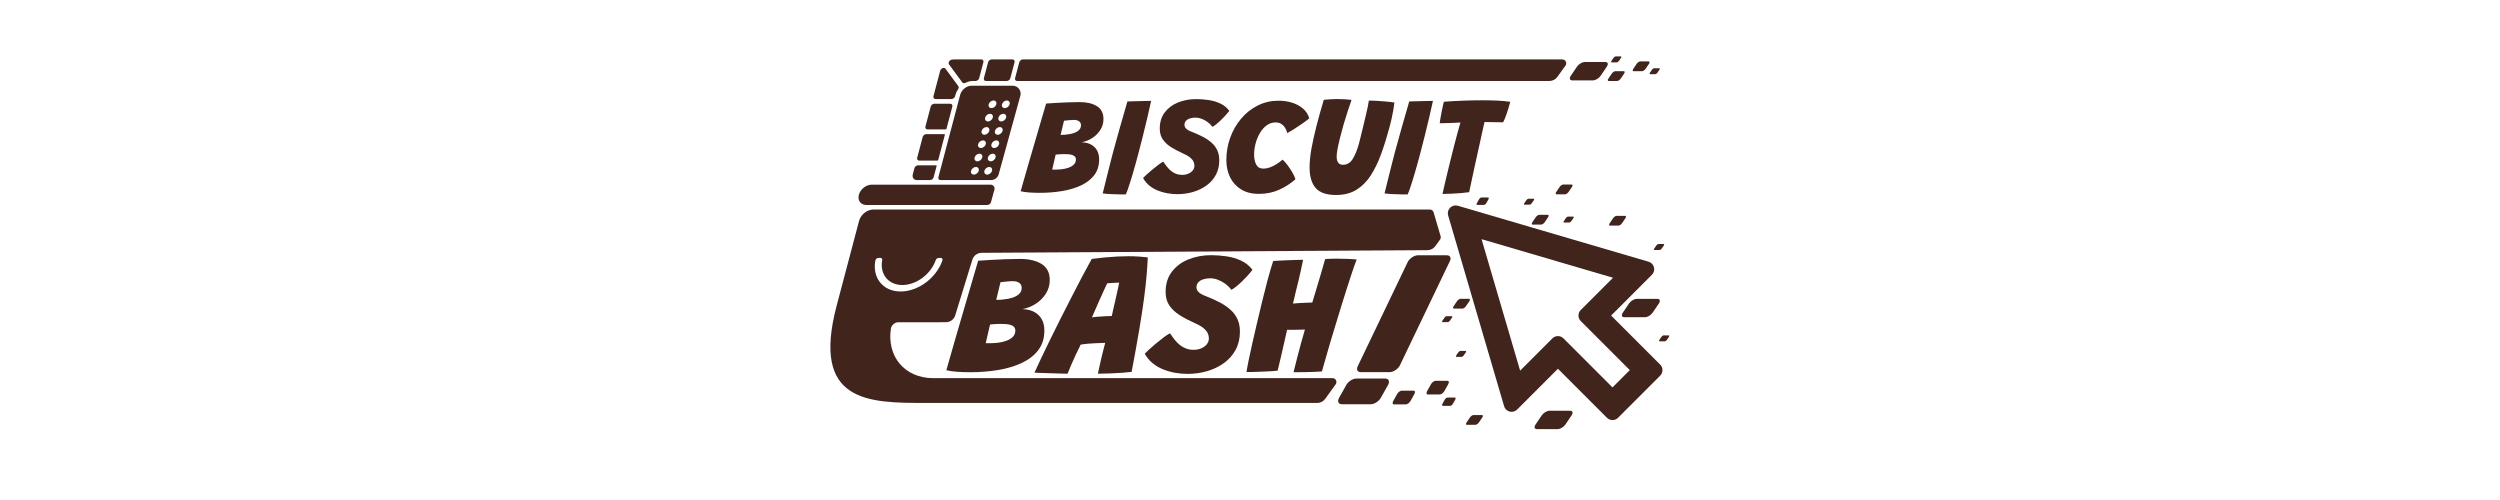 <?xml version="1.0" encoding="UTF-8" standalone="no"?><!DOCTYPE svg PUBLIC "-//W3C//DTD SVG 1.1//EN" "http://www.w3.org/Graphics/SVG/1.1/DTD/svg11.dtd"><svg width="5334px" height="1067px" version="1.1" xmlns="http://www.w3.org/2000/svg" xmlns:xlink="http://www.w3.org/1999/xlink" xml:space="preserve" xmlns:serif="http://www.serif.com/" style="fill-rule:evenodd;clip-rule:evenodd;stroke-linejoin:round;stroke-miterlimit:2;"><g><path d="M3526.12,667.05c-3.66,5.406 -11.021,9.795 -16.427,9.795l-44.075,0c-5.406,0 -6.824,-4.389 -3.164,-9.795l13.263,-19.59c3.66,-5.406 11.021,-9.795 16.427,-9.795l44.075,0c5.406,0 6.823,4.389 3.163,9.795l-13.262,19.59Z" style="fill:#41241c;"/><path d="M3175.72,425.285c1.234,-2.199 0.85,-3.985 -0.856,-3.985l-13.911,0c-1.706,0 -4.093,1.786 -5.327,3.985l-4.47,7.97c-1.233,2.199 -0.849,3.985 0.857,3.985l13.911,-0c1.706,-0 4.093,-1.786 5.327,-3.985l4.469,-7.97Z" style="fill:#41241c;"/><g><path d="M2177.66,408.013c1.089,-3.86 2.846,-10.022 5.271,-18.485c2.425,-8.463 5.246,-18.311 8.463,-29.546c3.217,-11.234 6.656,-23.063 10.319,-35.485c3.662,-12.422 7.225,-24.621 10.69,-36.598c3.464,-11.977 6.656,-22.89 9.576,-32.738c2.92,-9.849 5.271,-17.867 7.052,-24.053c1.782,-6.186 2.772,-9.576 2.97,-10.17c5.345,-0.396 12.1,-0.842 20.266,-1.337c8.166,-0.494 16.778,-0.915 25.835,-1.262c9.056,-0.346 17.544,-0.519 25.463,-0.519c15.243,-0 27.517,2.895 36.821,8.685c9.304,5.791 13.956,14.922 13.956,27.394c0,8.512 -2.227,16.282 -6.681,23.31c-4.454,7.027 -10.294,12.843 -17.52,17.445c-7.225,4.603 -14.897,7.597 -23.013,8.983l1.41,-0c0.545,-0 1.262,0.049 2.153,0.148c7.127,0.495 13.264,2.277 18.411,5.345c5.147,3.069 9.106,7.201 11.878,12.398c2.771,5.196 4.157,11.407 4.157,18.633c-0,13.165 -3.44,24.275 -10.319,33.332c-6.879,9.057 -16.258,16.382 -28.135,21.974c-11.878,5.592 -25.439,9.651 -40.682,12.175c-15.243,2.524 -31.13,3.786 -47.66,3.786c-8.017,-0 -15.614,-0.272 -22.79,-0.817c-7.176,-0.544 -13.14,-1.41 -17.891,-2.598Zm67.258,-46.175l7.572,0c4.652,0 9.453,-0.322 14.402,-0.965c4.949,-0.643 9.601,-1.782 13.956,-3.415c4.356,-1.633 7.894,-3.86 10.616,-6.681c2.722,-2.821 4.083,-6.409 4.083,-10.764c0,-3.465 -1.683,-6.187 -5.048,-8.166c-3.365,-1.98 -9.7,-2.97 -19.004,-2.97c-1.683,0 -3.564,0.025 -5.642,0.074c-2.079,0.05 -4.257,0.149 -6.533,0.297c-2.277,0.149 -4.603,0.372 -6.978,0.668l-7.424,31.922Zm17.965,-74.088c3.366,0 6.187,-0.074 8.463,-0.222c2.277,-0.149 4.405,-0.421 6.384,-0.817c4.356,-0.396 8.736,-1.312 13.14,-2.747c4.405,-1.435 8.092,-3.514 11.061,-6.236c2.97,-2.722 4.455,-6.211 4.455,-10.467c-0,-3.761 -1.386,-6.607 -4.158,-8.537c-2.771,-1.93 -6.334,-2.895 -10.69,-2.895c-3.068,-0 -6.607,0.198 -10.615,0.594c-4.009,0.396 -7.597,0.791 -10.765,1.187l-7.275,30.14Z" style="fill:#41241c;fill-rule:nonzero;"/><path d="M2402,414.843c-4.355,-0 -9.478,-0.05 -15.367,-0.149c-5.889,-0.099 -11.828,-0.297 -17.817,-0.594c-5.988,-0.297 -11.358,-0.792 -16.109,-1.484c1.188,-4.554 2.598,-10.22 4.231,-17.001c1.634,-6.78 3.465,-14.179 5.494,-22.196c2.029,-8.018 4.108,-16.233 6.236,-24.647c2.128,-8.413 4.231,-16.579 6.31,-24.497c4.454,-16.332 9.23,-33.58 14.327,-51.743c5.098,-18.163 10.468,-36.846 16.11,-56.048c1.88,-0.099 4.899,-0.198 9.057,-0.297c4.157,-0.099 8.858,-0.223 14.104,-0.372c5.246,-0.148 10.294,-0.272 15.145,-0.371c4.85,-0.099 8.957,-0.148 12.323,-0.148c-2.178,10.096 -4.776,21.578 -7.795,34.445c-3.019,12.868 -6.236,26.156 -9.651,39.865c-3.415,13.709 -6.854,27.096 -10.319,40.162c-1.781,6.533 -3.588,13.14 -5.419,19.821c-1.831,6.681 -3.687,13.214 -5.568,19.598c-1.88,6.385 -3.711,12.423 -5.493,18.114c-1.782,5.691 -3.489,10.913 -5.122,15.664c-1.633,4.751 -3.192,8.71 -4.677,11.878Z" style="fill:#41241c;fill-rule:nonzero;"/><path d="M2512.02,414.249c-6.83,-0 -13.759,-0.594 -20.786,-1.782c-7.028,-1.188 -13.858,-3.093 -20.489,-5.716c-6.632,-2.623 -12.695,-6.137 -18.188,-10.542c-5.494,-4.404 -10.072,-9.873 -13.734,-16.406c0.891,-1.089 3.118,-3.266 6.681,-6.533c3.564,-3.266 7.671,-6.854 12.323,-10.764c4.653,-3.91 9.181,-7.522 13.586,-10.838c4.404,-3.316 7.943,-5.568 10.615,-6.756c2.574,3.959 5.222,7.646 7.944,11.061c2.722,3.415 5.691,6.409 8.908,8.983c3.217,2.573 6.756,4.578 10.616,6.013c3.86,1.435 8.116,2.153 12.768,2.153c4.752,-0 9.107,-0.841 13.066,-2.524c3.959,-1.683 7.127,-4.009 9.502,-6.978c2.376,-2.97 3.564,-6.335 3.564,-10.096c-0,-2.97 -0.668,-5.89 -2.005,-8.76c-1.336,-2.871 -3.736,-5.766 -7.201,-8.686c-3.464,-2.92 -8.512,-5.815 -15.144,-8.686c-9.502,-4.256 -17.99,-8.735 -25.463,-13.436c-7.473,-4.702 -13.362,-10.195 -17.668,-16.481c-4.306,-6.285 -6.459,-13.981 -6.459,-23.087c0,-13.759 3.564,-25.315 10.69,-34.669c7.127,-9.353 16.605,-16.406 28.433,-21.157c11.828,-4.751 24.671,-7.127 38.528,-7.127c8.81,0 17.669,0.669 26.577,2.005c8.908,1.336 17.223,3.811 24.943,7.423c7.721,3.613 14.155,8.835 19.302,15.664c-5.048,6.434 -10.962,12.942 -17.743,19.524c-6.78,6.583 -12.843,11.458 -18.188,14.625c-3.266,-4.157 -6.928,-7.696 -10.987,-10.616c-4.058,-2.92 -8.264,-5.172 -12.62,-6.755c-4.355,-1.584 -8.661,-2.376 -12.917,-2.376c-3.761,0 -7.448,0.52 -11.061,1.559c-3.613,1.039 -6.557,2.722 -8.834,5.048c-2.277,2.326 -3.415,5.32 -3.415,8.983c0,2.078 0.594,4.008 1.782,5.79c1.188,1.782 2.969,3.415 5.345,4.9c2.375,1.484 5.295,2.87 8.76,4.157c8.611,3.365 16.48,6.904 23.607,10.616c7.126,3.712 13.288,7.894 18.485,12.546c5.196,4.652 9.205,10.022 12.026,16.109c2.821,6.087 4.231,13.239 4.231,21.454c0,11.68 -2.425,21.999 -7.275,30.957c-4.85,8.958 -11.457,16.48 -19.821,22.567c-8.364,6.088 -17.916,10.715 -28.655,13.883c-10.74,3.167 -21.949,4.751 -33.629,4.751Z" style="fill:#41241c;fill-rule:nonzero;"/><path d="M2763.98,382.327c-9.701,8.81 -21.108,16.233 -34.223,22.271c-13.115,6.038 -27.69,9.057 -43.725,9.057c-15.145,-0 -27.889,-3.217 -38.232,-9.651c-10.344,-6.434 -18.138,-15.095 -23.384,-25.982c-5.247,-10.888 -7.87,-23.014 -7.87,-36.376c0,-16.827 2.772,-32.862 8.315,-48.105c5.543,-15.243 13.338,-28.779 23.384,-40.607c10.047,-11.829 21.851,-21.133 35.411,-27.913c13.56,-6.781 28.358,-10.171 44.393,-10.171c9.898,0 19.326,1.361 28.284,4.083c8.958,2.722 16.728,6.855 23.31,12.398c6.583,5.543 11.21,12.57 13.883,21.083c-3.96,3.266 -8.835,6.953 -14.625,11.061c-5.79,4.108 -11.606,7.993 -17.445,11.655c-5.84,3.662 -10.888,6.632 -15.145,8.908c0,-0.89 -0.445,-2.548 -1.336,-4.973c-0.891,-2.425 -2.252,-5.024 -4.083,-7.795c-1.831,-2.772 -4.355,-5.147 -7.572,-7.127c-3.217,-1.979 -7.151,-2.969 -11.804,-2.969c-6.829,-0 -13.065,2.029 -18.707,6.087c-5.642,4.058 -10.467,9.453 -14.476,16.184c-4.009,6.73 -7.102,14.129 -9.28,22.196c-2.177,8.067 -3.266,16.06 -3.266,23.979c-0,8.809 1.509,16.035 4.528,21.676c3.019,5.642 8.092,8.463 15.219,8.463c4.454,0 8.982,-0.816 13.585,-2.449c4.603,-1.634 9.23,-3.885 13.882,-6.756c4.652,-2.87 9.156,-6.186 13.511,-9.948c3.267,2.772 6.78,6.682 10.542,11.73c3.761,5.048 7.201,10.269 10.319,15.664c3.117,5.394 5.32,10.17 6.607,14.327Z" style="fill:#41241c;fill-rule:nonzero;"/><path d="M2850.69,416.03c-20.588,0 -35.163,-5.023 -43.725,-15.069c-8.562,-10.047 -12.843,-24.523 -12.843,-43.429c0,-12.372 1.386,-26.131 4.158,-41.275c2.771,-15.144 6.483,-31.773 11.135,-49.887c2.178,-8.413 4.529,-17.074 7.053,-25.982c2.524,-8.909 5.171,-18.065 7.943,-27.468c4.652,-0.396 9.453,-0.767 14.402,-1.113c4.949,-0.347 9.551,-0.52 13.808,-0.52c5.543,0 11.011,0.173 16.406,0.52c5.394,0.346 10.269,0.767 14.624,1.262c-2.474,7.126 -5.246,15.317 -8.314,24.572c-3.069,9.255 -5.989,18.732 -8.76,28.432c-2.574,9.107 -4.974,18.04 -7.201,26.8c-2.227,8.759 -4.033,16.703 -5.419,23.829c-1.386,7.127 -2.079,12.819 -2.079,17.075c0,11.878 4.504,17.816 13.511,17.816c8.81,0 15.813,-4.281 21.009,-12.842c5.197,-8.562 9.577,-19.475 13.14,-32.739c0.99,-3.86 2.276,-8.982 3.86,-15.366c1.584,-6.385 3.291,-13.363 5.122,-20.935c1.832,-7.572 3.613,-15.045 5.345,-22.419c1.733,-7.375 3.217,-13.957 4.455,-19.747c1.237,-5.791 2.004,-10.121 2.301,-12.992c4.454,0 9.552,0.174 15.293,0.52c5.741,0.346 11.432,0.742 17.074,1.188c5.642,0.445 10.492,0.915 14.55,1.41c4.058,0.495 6.583,0.891 7.572,1.188c-0.594,5.147 -1.41,10.641 -2.449,16.481c-1.04,5.839 -2.228,11.853 -3.564,18.039c-1.336,6.186 -2.895,12.447 -4.677,18.782c-5.345,19.895 -11.16,38.528 -17.445,55.9c-6.286,17.371 -13.66,32.663 -22.123,45.878c-8.463,13.214 -18.707,23.532 -30.733,30.956c-12.027,7.424 -26.503,11.135 -43.429,11.135Z" style="fill:#41241c;fill-rule:nonzero;"/><path d="M3003.32,414.843c-4.355,-0 -9.477,-0.05 -15.367,-0.149c-5.889,-0.099 -11.828,-0.297 -17.816,-0.594c-5.989,-0.297 -11.359,-0.792 -16.11,-1.484c1.188,-4.554 2.599,-10.22 4.232,-17.001c1.633,-6.78 3.464,-14.179 5.493,-22.196c2.029,-8.018 4.108,-16.233 6.236,-24.647c2.128,-8.413 4.231,-16.579 6.31,-24.497c4.454,-16.332 9.23,-33.58 14.328,-51.743c5.097,-18.163 10.467,-36.846 16.109,-56.048c1.881,-0.099 4.9,-0.198 9.057,-0.297c4.157,-0.099 8.859,-0.223 14.105,-0.372c5.246,-0.148 10.294,-0.272 15.144,-0.371c4.85,-0.099 8.958,-0.148 12.323,-0.148c-2.178,10.096 -4.776,21.578 -7.795,34.445c-3.019,12.868 -6.236,26.156 -9.65,39.865c-3.415,13.709 -6.855,27.096 -10.319,40.162c-1.782,6.533 -3.588,13.14 -5.42,19.821c-1.831,6.681 -3.687,13.214 -5.567,19.598c-1.881,6.385 -3.712,12.423 -5.494,18.114c-1.781,5.691 -3.489,10.913 -5.122,15.664c-1.633,4.751 -3.192,8.71 -4.677,11.878Z" style="fill:#41241c;fill-rule:nonzero;"/><path d="M3071.76,262.955c0.198,-2.375 0.693,-5.815 1.485,-10.318c0.791,-4.504 1.682,-9.255 2.672,-14.254c0.99,-4.998 1.93,-9.477 2.821,-13.437c0.891,-3.959 1.534,-6.582 1.93,-7.869c11.383,-0.89 24.176,-1.633 38.38,-2.227c14.204,-0.594 28.532,-0.89 42.983,-0.89c11.086,-0 21.801,0.222 32.144,0.668c10.344,0.445 19.722,1.311 28.136,2.598c-2.475,9.304 -5.098,17.94 -7.869,25.908c-2.772,7.968 -5.197,13.883 -7.275,17.743c-1.881,-0 -4.454,-0.025 -7.721,-0.074l-22.345,-0.297c-3.712,-0.05 -6.953,-0.124 -9.725,-0.223c-0.891,3.662 -2.103,8.958 -3.637,15.886c-1.535,6.929 -3.267,14.848 -5.197,23.756c-1.93,8.908 -3.984,18.213 -6.162,27.913c-2.177,9.7 -4.281,19.202 -6.31,28.507c-2.029,9.304 -3.86,17.841 -5.493,25.611c-1.633,7.77 -2.994,14.154 -4.083,19.153c-1.089,4.999 -1.732,7.993 -1.93,8.983c-4.751,0.692 -10.74,1.336 -17.965,1.93c-7.226,0.594 -14.402,1.039 -21.529,1.336c-7.127,0.297 -12.917,0.445 -17.371,0.445c1.287,-5.741 2.845,-12.595 4.677,-20.563c1.831,-7.968 3.86,-16.555 6.087,-25.76c2.227,-9.205 4.528,-18.609 6.904,-28.21c2.376,-9.601 4.751,-19.029 7.127,-28.284c2.375,-9.255 4.652,-17.841 6.829,-25.76c1.287,-4.652 2.475,-8.982 3.564,-12.991c1.089,-4.009 2.128,-7.646 3.118,-10.913c-3.366,0.297 -6.88,0.52 -10.542,0.668c-3.662,0.149 -7.374,0.297 -11.135,0.446c-3.762,0.148 -7.572,0.247 -11.433,0.297c-3.86,0.049 -7.572,0.123 -11.135,0.222Z" style="fill:#41241c;fill-rule:nonzero;"/><path d="M2019.11,789.94c1.36,-4.821 3.554,-12.516 6.582,-23.084c3.029,-10.569 6.552,-22.868 10.569,-36.898c4.017,-14.03 8.313,-28.802 12.886,-44.315c4.574,-15.513 9.024,-30.748 13.35,-45.705c4.327,-14.957 8.313,-28.585 11.96,-40.884c3.646,-12.3 6.582,-22.312 8.807,-30.038c2.225,-7.726 3.461,-11.959 3.708,-12.701c6.675,-0.494 15.112,-1.051 25.31,-1.669c10.198,-0.618 20.952,-1.143 32.262,-1.576c11.311,-0.432 21.91,-0.649 31.799,-0.649c19.036,0 34.364,3.616 45.984,10.847c11.619,7.231 17.429,18.634 17.429,34.209c-0,10.631 -2.781,20.335 -8.344,29.111c-5.562,8.776 -12.856,16.038 -21.879,21.786c-9.024,5.748 -18.604,9.488 -28.74,11.218l1.762,0c0.68,0 1.576,0.062 2.688,0.185c8.9,0.619 16.564,2.844 22.992,6.675c6.428,3.832 11.372,8.993 14.833,15.483c3.461,6.489 5.192,14.246 5.192,23.27c-0,16.44 -4.296,30.315 -12.887,41.626c-8.59,11.31 -20.303,20.457 -35.136,27.441c-14.833,6.984 -31.768,12.052 -50.804,15.204c-19.036,3.153 -38.876,4.729 -59.519,4.729c-10.012,-0 -19.5,-0.34 -28.461,-1.02c-8.962,-0.68 -16.41,-1.762 -22.343,-3.245Zm83.994,-57.665l9.456,0c5.81,0 11.805,-0.401 17.985,-1.205c6.181,-0.803 11.991,-2.225 17.43,-4.264c5.438,-2.04 9.858,-4.821 13.257,-8.344c3.399,-3.523 5.099,-8.004 5.099,-13.443c-0,-4.326 -2.102,-7.726 -6.304,-10.198c-4.203,-2.472 -12.114,-3.708 -23.734,-3.708c-2.101,-0 -4.45,0.031 -7.046,0.093c-2.595,0.061 -5.315,0.185 -8.158,0.37c-2.843,0.186 -5.748,0.464 -8.714,0.835l-9.271,39.864Zm22.435,-92.523c4.203,0 7.726,-0.092 10.569,-0.278c2.843,-0.185 5.501,-0.525 7.973,-1.019c5.439,-0.495 10.908,-1.638 16.409,-3.431c5.501,-1.792 10.105,-4.388 13.814,-7.787c3.708,-3.399 5.562,-7.757 5.562,-13.072c0,-4.697 -1.73,-8.251 -5.191,-10.661c-3.462,-2.411 -7.912,-3.616 -13.35,-3.616c-3.832,-0 -8.252,0.247 -13.258,0.742c-5.006,0.494 -9.487,0.988 -13.442,1.483l-9.086,37.639Z" style="fill:#41241c;fill-rule:nonzero;"/><path d="M2277.77,797.357c-3.214,-0 -7.849,-0.093 -13.906,-0.278c-6.057,-0.186 -12.639,-0.402 -19.747,-0.649c-7.108,-0.248 -13.968,-0.464 -20.581,-0.649c-6.613,-0.186 -12.083,-0.402 -16.41,-0.649c3.585,-8.035 8.221,-18.048 13.907,-30.038c5.686,-11.99 12.052,-25.186 19.098,-39.586c7.045,-14.401 14.493,-29.389 22.342,-44.964c7.85,-15.575 15.73,-31.057 23.641,-46.447c7.911,-15.389 15.544,-30.099 22.899,-44.129c7.355,-14.03 14.122,-26.545 20.303,-37.547c9.765,-1.236 19.16,-2.287 28.183,-3.152c9.024,-0.865 17.677,-1.514 25.959,-1.947c8.282,-0.432 16.316,-0.649 24.104,-0.649c7.169,0 14.184,0.217 21.045,0.649c6.86,0.433 13.628,1.082 20.303,1.947c-0.495,10.878 -1.298,23.177 -2.411,36.898c-1.112,13.721 -2.905,30.007 -5.377,48.857c-2.472,18.851 -5.871,41.194 -10.198,67.028c-4.326,25.835 -9.827,56.305 -16.502,91.411c-4.573,0.618 -11.187,1.236 -19.839,1.854c-8.653,0.618 -17.708,1.113 -27.164,1.483c-9.456,0.371 -17.769,0.557 -24.938,0.557c0.618,-3.461 1.421,-7.293 2.41,-11.496c0.989,-4.203 1.978,-8.591 2.967,-13.165c0.989,-4.573 2.07,-9.209 3.244,-13.906c1.175,-4.697 2.349,-9.364 3.523,-13.999c1.175,-4.635 2.318,-9.054 3.431,-13.257c-3.956,0.123 -8.035,0.278 -12.238,0.463c-4.203,0.186 -8.375,0.371 -12.516,0.557c-4.14,0.185 -8.003,0.432 -11.588,0.741c-3.585,0.309 -6.768,0.649 -9.549,1.02c-2.781,0.371 -4.914,0.68 -6.397,0.927c-3.832,7.664 -7.571,15.359 -11.218,23.084c-3.646,7.726 -6.891,14.988 -9.734,21.787c-2.843,6.799 -5.192,12.546 -7.046,17.244Zm51.917,-120.15c2.348,-0.495 6.273,-0.958 11.774,-1.391c5.501,-0.433 11.187,-0.803 17.058,-1.112c5.872,-0.31 10.414,-0.464 13.628,-0.464c0.371,-2.225 1.36,-6.768 2.967,-13.628c1.607,-6.861 3.337,-14.37 5.192,-22.528c1.854,-8.159 3.492,-15.544 4.913,-22.158c1.422,-6.613 2.318,-10.908 2.689,-12.886c-1.731,-0 -4.389,0.093 -7.973,0.278c-3.585,0.186 -7.077,0.402 -10.476,0.649c-3.4,0.247 -5.779,0.433 -7.139,0.556c-1.854,3.709 -4.233,8.777 -7.138,15.204c-2.905,6.428 -5.995,13.289 -9.271,20.582c-3.276,7.293 -6.335,14.215 -9.178,20.766c-2.843,6.552 -5.192,11.929 -7.046,16.132Z" style="fill:#41241c;fill-rule:nonzero;"/><path d="M2533.83,797.727c-8.53,0 -17.182,-0.741 -25.959,-2.225c-8.776,-1.483 -17.305,-3.862 -25.587,-7.138c-8.282,-3.276 -15.853,-7.664 -22.714,-13.165c-6.86,-5.5 -12.577,-12.33 -17.151,-20.488c1.113,-1.36 3.894,-4.079 8.344,-8.159c4.45,-4.079 9.58,-8.56 15.39,-13.442c5.809,-4.883 11.464,-9.395 16.965,-13.536c5.501,-4.141 9.92,-6.953 13.257,-8.436c3.214,4.944 6.521,9.549 9.92,13.813c3.4,4.265 7.108,8.004 11.125,11.218c4.018,3.214 8.437,5.717 13.258,7.51c4.82,1.792 10.136,2.688 15.945,2.688c5.934,0 11.373,-1.051 16.317,-3.152c4.944,-2.101 8.9,-5.006 11.867,-8.715c2.966,-3.708 4.45,-7.911 4.45,-12.608c-0,-3.708 -0.835,-7.355 -2.503,-10.94c-1.669,-3.584 -4.667,-7.2 -8.993,-10.846c-4.327,-3.647 -10.631,-7.263 -18.913,-10.847c-11.866,-5.316 -22.466,-10.909 -31.799,-16.78c-9.332,-5.872 -16.687,-12.732 -22.064,-20.582c-5.377,-7.849 -8.066,-17.46 -8.066,-28.832c0,-17.182 4.45,-31.614 13.35,-43.295c8.9,-11.681 20.736,-20.488 35.507,-26.422c14.772,-5.933 30.811,-8.9 48.116,-8.9c11.001,0 22.065,0.835 33.19,2.503c11.125,1.669 21.508,4.759 31.15,9.271c9.641,4.512 17.676,11.033 24.104,19.562c-6.304,8.034 -13.69,16.162 -22.157,24.382c-8.468,8.22 -16.039,14.308 -22.714,18.264c-4.079,-5.192 -8.653,-9.611 -13.721,-13.258c-5.068,-3.646 -10.321,-6.458 -15.76,-8.436c-5.439,-1.978 -10.816,-2.967 -16.131,-2.967c-4.698,0 -9.302,0.649 -13.814,1.947c-4.512,1.298 -8.189,3.399 -11.032,6.304c-2.843,2.905 -4.265,6.644 -4.265,11.218c0,2.596 0.742,5.006 2.225,7.231c1.483,2.225 3.708,4.265 6.675,6.119c2.967,1.854 6.613,3.585 10.94,5.192c10.754,4.202 20.581,8.621 29.481,13.257c8.9,4.635 16.595,9.858 23.084,15.668c6.49,5.809 11.496,12.515 15.019,20.117c3.523,7.602 5.284,16.533 5.284,26.793c0,14.586 -3.028,27.473 -9.085,38.659c-6.057,11.187 -14.308,20.582 -24.753,28.184c-10.445,7.602 -22.374,13.381 -35.786,17.336c-13.411,3.956 -27.41,5.933 -41.996,5.933Z" style="fill:#41241c;fill-rule:nonzero;"/><path d="M2659.54,793.834c0.742,-5.316 2.194,-13.35 4.357,-24.104c2.164,-10.755 4.852,-23.178 8.066,-37.269c3.214,-14.092 6.644,-28.956 10.291,-44.593c3.646,-15.637 7.355,-31.15 11.125,-46.539c3.77,-15.39 7.385,-29.636 10.847,-42.739c2.348,-8.653 4.573,-16.564 6.675,-23.733c2.101,-7.17 3.955,-13.165 5.562,-17.986c1.236,-0.123 4.45,-0.34 9.642,-0.649c5.191,-0.309 11.186,-0.587 17.985,-0.834c6.799,-0.247 13.474,-0.495 20.025,-0.742c6.551,-0.247 11.929,-0.371 16.131,-0.371c-0.989,5.563 -2.472,12.671 -4.45,21.323c-1.977,8.653 -3.77,16.502 -5.377,23.548c-1.483,5.686 -2.997,11.774 -4.542,18.264c-1.546,6.489 -2.967,12.484 -4.265,17.985c-1.298,5.501 -2.256,9.611 -2.874,12.33c2.843,-0.247 5.717,-0.494 8.622,-0.741c2.905,-0.247 5.841,-0.433 8.807,-0.557l16.78,-0.741c2.534,-0.124 4.852,-0.186 6.954,-0.186c2.719,-8.9 5.655,-18.634 8.807,-29.203c3.152,-10.568 6.366,-21.323 9.641,-32.262c3.276,-10.94 6.274,-21.354 8.993,-31.243c2.596,-0.247 6.181,-0.463 10.754,-0.649c4.574,-0.185 9.086,-0.278 13.536,-0.278c8.529,-0 16.873,0.185 25.031,0.556c8.158,0.371 14.153,0.804 17.985,1.298c-1.236,2.843 -2.966,7.417 -5.191,13.721c-2.225,6.304 -4.759,13.844 -7.602,22.621c-2.843,8.776 -5.934,18.356 -9.271,28.739c-3.338,10.384 -6.737,21.2 -10.198,32.448c-3.461,11.249 -6.922,22.559 -10.383,33.932c-4.45,14.462 -8.715,28.523 -12.794,42.182c-4.079,13.659 -7.695,26.113 -10.847,37.361c-3.152,11.249 -5.779,20.52 -7.88,27.813c-3.091,0.247 -7.911,0.525 -14.463,0.834c-6.551,0.309 -13.906,0.526 -22.064,0.649c-8.159,0.124 -16.193,0.186 -24.104,0.186c2.966,-12.238 5.809,-23.487 8.529,-33.746c2.719,-10.26 5.346,-20.056 7.88,-29.389c2.534,-9.332 5.161,-18.634 7.88,-27.905l-23.548,0.556l-14.462,0c-1.731,7.788 -3.678,16.41 -5.841,25.866c-2.163,9.456 -4.265,18.603 -6.304,27.442c-2.04,8.838 -3.801,16.347 -5.284,22.528c-1.484,6.18 -2.411,9.95 -2.782,11.31c-3.337,0.495 -8.004,0.896 -13.999,1.205c-5.995,0.309 -12.392,0.618 -19.19,0.927c-6.799,0.309 -13.196,0.526 -19.191,0.649c-5.995,0.124 -10.661,0.186 -13.999,0.186Z" style="fill:#41241c;fill-rule:nonzero;"/></g><path d="M3050.74,447.011c3.699,0 6.955,2.438 7.996,5.987c3.639,12.404 11.916,40.614 14.957,50.977c0.724,2.469 0.267,5.133 -1.237,7.22c-3.607,5.002 -10.033,13.915 -10.033,13.915c-3.89,5.395 -10.123,8.609 -16.775,8.649c-97.308,0.578 -835.365,4.967 -951.233,5.656c-9.097,0.054 -17.107,6.005 -19.786,14.699c-8.719,28.303 -27.824,90.318 -36.565,118.692c-2.692,8.737 -10.764,14.698 -19.906,14.7c-41.361,0.007 -81.955,0.021 -101.871,0.048c-3.385,0 -6.977,1.435 -9.882,3.959c-3.019,2.524 -5.004,5.909 -5.54,9.236c-9.182,59.663 29.2,106.073 90.526,106.073c1.234,0 521.627,-0.018 851.674,-0.057c3.128,-0 5.993,1.751 7.419,4.536c1.425,2.785 1.171,6.133 -0.659,8.671c-7.009,9.721 -16.338,22.66 -22.418,31.093c-3.916,5.431 -10.204,8.649 -16.899,8.649c-97.748,0.001 -834.597,0.002 -834.597,0.002c-122.882,-0 -245.707,-0 -190.678,-208.074l47.717,-180.422c1.699,-6.425 5.847,-12.563 11.577,-17.095c5.746,-4.59 12.552,-7.114 18.977,-7.114l1187.24,0Zm-1054.27,108.081c-10.311,29.659 -41.154,53.008 -71.215,53.008c-30.003,-0 -48.497,-23.349 -43.005,-53.008c0.556,-2.754 -1.177,-4.876 -3.93,-4.876c-1.32,-0 -2.754,-0 -4.146,0.057c-1.377,0 -2.848,0.574 -4.097,1.606c-1.233,0.976 -2.113,2.353 -2.42,3.729c-6.99,37.06 16.251,66.318 53.942,66.318c37.805,-0 76.464,-29.258 89.119,-66.26c0.494,-1.434 0.341,-2.811 -0.346,-3.901c-0.702,-1.033 -1.942,-1.549 -3.376,-1.549c-1.377,-0 -2.811,-0 -4.146,0.057c-2.696,0 -5.48,2.065 -6.38,4.819Zm117.229,-161.088c2.602,-0 5.055,1.215 6.631,3.286c1.576,2.07 2.094,4.758 1.401,7.266c-2.309,8.356 -5.452,19.734 -7.362,26.646c-0.999,3.613 -4.285,6.114 -8.033,6.114c-40.212,0 -257.993,0 -257.993,0c-11.932,0 -19.079,-9.638 -15.908,-21.627l0.015,-0.058c3.156,-11.932 15.415,-21.627 27.348,-21.627l253.901,-0Zm47.017,-211.114c5.291,-0 10.279,2.472 13.484,6.682c3.205,4.211 4.259,9.676 2.85,14.777c-0.074,0.269 -0.248,0.877 -0.511,1.793l-45.746,165.619c-2.03,7.346 -8.713,12.433 -16.334,12.433c-31.144,-0 -107.9,-0 -107.9,-0c-1.606,-0 -2.988,-0.631 -3.79,-1.721c-0.844,-1.147 -1.05,-2.754 -0.641,-4.303l46.579,-176.119c2.791,-10.556 13.615,-19.161 24.228,-19.161l87.781,-0Zm-168.684,195.28c-0.88,3.328 -4.29,6.024 -7.617,6.024l-27.996,-0c-6.712,-0 -10.678,-5.393 -8.903,-12.105l3.535,-13.367c0.425,-1.606 1.451,-3.097 2.901,-4.245c1.451,-1.147 3.167,-1.778 4.773,-1.778l38.724,-0c0.286,-0 0.658,0.115 0.811,0.402c0.211,0.286 0.235,0.631 0.144,0.975l-6.372,24.094Zm118.581,-21.914c4.474,-0 7.175,3.671 5.991,8.146c-1.183,4.475 -5.826,8.146 -10.3,8.146c-4.475,0 -7.175,-3.671 -5.992,-8.146c1.183,-4.475 5.826,-8.146 10.301,-8.146Zm-28.397,-0c4.474,-0 7.175,3.671 5.991,8.146c-1.183,4.475 -5.826,8.146 -10.3,8.146c-4.475,0 -7.176,-3.671 -5.992,-8.146c1.183,-4.475 5.826,-8.146 10.301,-8.146Zm35.892,-28.34c4.474,-0 7.19,3.614 5.991,8.146c-1.183,4.475 -5.826,8.146 -10.3,8.146c-4.475,0 -7.175,-3.671 -5.992,-8.146c1.199,-4.532 5.826,-8.146 10.301,-8.146Zm-28.397,-0c4.474,-0 7.19,3.614 5.991,8.146c-1.183,4.475 -5.826,8.146 -10.3,8.146c-4.475,0 -7.176,-3.671 -5.992,-8.146c1.199,-4.532 5.826,-8.146 10.301,-8.146Zm-121.075,-35.683c0.424,-1.606 1.465,-3.155 2.901,-4.245c1.451,-1.147 3.166,-1.778 4.773,-1.778l38.723,-0c0.287,-0 0.658,0.114 0.812,0.401c0.226,0.23 0.25,0.574 0.159,0.918l-14.217,53.754c-0.197,0.745 -0.98,1.319 -1.668,1.319l-38.724,0c-1.606,0 -2.988,-0.631 -3.832,-1.778c-0.859,-1.09 -1.08,-2.639 -0.655,-4.245l11.728,-44.346Zm128.586,7.286c4.474,-0 7.19,3.614 5.991,8.146c-1.198,4.532 -5.826,8.146 -10.3,8.146c-4.475,0 -7.191,-3.614 -5.992,-8.146c1.198,-4.532 5.826,-8.146 10.301,-8.146Zm28.397,-0c4.474,-0 7.19,3.614 5.991,8.146c-1.198,4.532 -5.826,8.146 -10.3,8.146c-4.475,0 -7.191,-3.614 -5.992,-8.146c1.199,-4.532 5.826,-8.146 10.301,-8.146Zm-20.887,-28.397c4.474,-0 7.175,3.671 5.991,8.146c-1.198,4.532 -5.841,8.204 -10.315,8.204c-4.475,-0 -7.176,-3.672 -5.977,-8.204c1.184,-4.475 5.826,-8.146 10.301,-8.146Zm28.397,-0c4.474,-0 7.175,3.671 5.991,8.146c-1.198,4.532 -5.841,8.204 -10.315,8.204c-4.475,-0 -7.175,-3.672 -5.977,-8.204c1.184,-4.475 5.826,-8.146 10.301,-8.146Zm-147.349,-43.715c0.425,-1.606 1.466,-3.155 2.916,-4.302c1.436,-1.09 3.167,-1.779 4.773,-1.779l34.02,0c1.548,0 2.915,0.689 3.774,1.779c0.844,1.147 1.066,2.696 0.641,4.302l-12.517,47.329c-0.197,0.746 -0.995,1.377 -1.684,1.377l-38.723,-0c-1.606,-0 -2.988,-0.631 -3.832,-1.779c-0.844,-1.147 -1.081,-2.639 -0.656,-4.245l11.288,-42.682Zm126.446,15.375c4.475,-0 7.175,3.672 5.992,8.146c-1.184,4.475 -5.826,8.147 -10.301,8.147c-4.475,-0 -7.175,-3.672 -5.992,-8.147c1.184,-4.474 5.826,-8.146 10.301,-8.146Zm28.397,-0c4.475,-0 7.175,3.672 5.992,8.146c-1.184,4.475 -5.826,8.147 -10.301,8.147c-4.475,-0 -7.175,-3.672 -5.992,-8.147c1.184,-4.474 5.826,-8.146 10.301,-8.146Zm-20.887,-28.397c4.475,-0 7.175,3.672 5.992,8.146c-1.199,4.532 -5.826,8.146 -10.301,8.146c-4.475,0 -7.19,-3.614 -5.992,-8.146c1.184,-4.474 5.826,-8.146 10.301,-8.146Zm28.397,-0c4.475,-0 7.175,3.672 5.992,8.146c-1.199,4.532 -5.826,8.146 -10.301,8.146c-4.474,0 -7.19,-3.614 -5.991,-8.146c1.183,-4.474 5.826,-8.146 10.3,-8.146Zm-142.114,-63.506c0.637,-2.41 2.705,-4.59 5.128,-5.508c2.48,-0.918 4.925,-0.401 6.191,1.32c7.779,10.498 21.815,29.659 27.316,37.06c1.293,1.835 1.054,4.474 -0.586,6.769c-2.474,3.499 -4.366,7.4 -5.459,11.531l-0.834,3.155c-0.425,1.606 -1.466,3.155 -2.917,4.303c-1.45,1.147 -3.166,1.778 -4.715,1.778l-34.019,0c-1.607,0 -2.989,-0.631 -3.833,-1.778c-0.844,-1.148 -1.065,-2.697 -0.64,-4.303l14.368,-54.327Zm87.677,-24.152c1.607,-0 2.989,0.631 3.848,1.721c0.844,1.147 1.065,2.696 0.641,4.302l-8.997,34.02c-0.425,1.606 -1.466,3.155 -2.902,4.245c-1.45,1.147 -3.166,1.778 -4.773,1.778l-5.909,0c-5.277,0 -10.59,1.434 -15.473,3.844c-2.716,1.377 -5.608,1.032 -7.043,-0.918c-6.022,-8.032 -20.875,-28.225 -28.202,-38.265c-1.212,-1.491 -1.194,-3.728 -0.058,-5.851c1.135,-2.123 3.223,-3.729 5.54,-4.245c2.056,-0.402 4.125,-0.631 6.248,-0.631l57.08,-0Zm1239.68,-0c3.129,-0 5.993,1.752 7.419,4.536c1.425,2.785 1.17,6.133 -0.659,8.671c-5.608,7.777 -12.542,17.395 -17.456,24.21c-3.916,5.431 -10.203,8.649 -16.899,8.649c-115.786,0 -1135.58,0 -1135.58,0c-1.606,0 -2.988,-0.631 -3.775,-1.778c-0.859,-1.09 -1.08,-2.639 -0.655,-4.245l8.997,-34.02c0.424,-1.606 1.465,-3.155 2.916,-4.302c1.378,-1.09 3.094,-1.721 4.7,-1.721l1150.99,-0Zm-1225.16,6.023c0.425,-1.606 1.465,-3.155 2.916,-4.302c1.436,-1.09 3.152,-1.721 4.758,-1.721l44.345,-0c1.607,-0 2.931,0.631 3.79,1.721c0.844,1.147 1.066,2.696 0.641,4.302l-8.997,34.02c-0.425,1.606 -1.466,3.155 -2.901,4.245c-1.451,1.147 -3.109,1.778 -4.716,1.778l-44.345,0c-1.607,0 -2.988,-0.631 -3.832,-1.778c-0.859,-1.09 -1.081,-2.639 -0.656,-4.245l8.997,-34.02Z" style="fill:#41241c;"/><path d="M3323.98,763.204l-98.831,98.831l-119.429,-407.054l407.054,119.429l-98.831,98.831l116.436,116.437l-89.962,89.962l-116.437,-116.436Zm149.228,-178.691l-336.761,-98.805l98.805,336.761l88.728,-88.728l116.437,116.436l60.499,-60.499l-116.436,-116.437l88.728,-88.728Z" style="fill:#41241c;"/><path d="M3323.98,786.774l-87.046,87.046c-4.16,4.161 -10.207,5.819 -15.908,4.363c-5.702,-1.455 -10.213,-5.81 -11.869,-11.456l-119.43,-407.054c-1.716,-5.849 -0.102,-12.167 4.208,-16.477c4.31,-4.31 10.628,-5.924 16.477,-4.208l407.054,119.43c5.646,1.656 10.001,6.167 11.456,11.869c1.456,5.701 -0.202,11.748 -4.363,15.908l-87.046,87.046l104.651,104.651c6.509,6.509 6.509,17.062 0,23.571l-89.962,89.962c-6.509,6.509 -17.062,6.509 -23.571,0l-104.651,-104.651Zm117.576,-194.178l-280.528,-82.307l82.307,280.528l68.86,-68.861c6.509,-6.509 17.062,-6.509 23.57,-0l104.652,104.651l36.929,-36.929l-104.651,-104.652c-6.509,-6.508 -6.509,-17.061 -0,-23.57l68.861,-68.86Z" style="fill:#41241c;"/><path d="M2961.49,821.386c4.241,-7.562 1.545,-13.7 -6.016,-13.7l-61.645,-0c-7.562,-0 -17.143,6.138 -21.384,13.7l-15.367,27.399c-4.241,7.561 -1.545,13.7 6.016,13.7l61.645,0c7.561,0 17.143,-6.139 21.384,-13.7l15.367,-27.399Z" style="fill:#41241c;"/><path d="M3092.88,558.341c4.241,-7.561 1.545,-13.7 -6.016,-13.7l-61.646,0c-7.561,0 -17.143,6.139 -21.383,13.7l-106.45,221.951c-4.241,7.561 -1.545,13.7 6.016,13.7l61.646,-0c7.561,-0 17.143,-6.139 21.384,-13.7l106.449,-221.951Z" style="fill:#41241c;"/><path d="M3415.11,161.72c-3.66,5.406 -11.02,9.795 -16.427,9.795l-44.075,0c-5.406,0 -6.823,-4.389 -3.163,-9.795l13.263,-19.59c3.66,-5.406 11.02,-9.795 16.426,-9.795l44.075,0c5.406,0 6.824,4.389 3.164,9.795l-13.263,19.59Z" style="fill:#41241c;"/><path d="M3339.91,905.78c-3.66,5.406 -11.02,9.795 -16.426,9.795l-44.075,-0c-5.406,-0 -6.824,-4.389 -3.164,-9.795l13.263,-19.59c3.66,-5.406 11.02,-9.795 16.426,-9.795l44.076,-0c5.406,-0 6.823,4.389 3.163,9.795l-13.263,19.59Z" style="fill:#41241c;"/><path d="M3017.62,840.884c2.259,-4.027 1.556,-7.297 -1.568,-7.297l-25.473,0c-3.124,0 -7.494,3.27 -9.753,7.297l-8.185,14.594c-2.259,4.027 -1.556,7.296 1.568,7.296l25.473,0c3.124,0 7.495,-3.269 9.753,-7.296l8.185,-14.594Z" style="fill:#41241c;"/><path d="M3458.04,167.576c-1.949,2.88 -5.345,5.217 -7.579,5.217l-18.212,0c-2.234,0 -2.465,-2.337 -0.516,-5.217l7.064,-10.434c1.949,-2.879 5.346,-5.217 7.58,-5.217l18.212,0c2.234,0 2.465,2.338 0.515,5.217l-7.064,10.434Z" style="fill:#41241c;"/><path d="M3460.82,476.185c-1.95,2.88 -5.346,5.217 -7.58,5.217l-18.212,0c-2.234,0 -2.465,-2.337 -0.515,-5.217l7.064,-10.434c1.949,-2.879 5.345,-5.217 7.579,-5.217l18.212,0c2.234,0 2.465,2.338 0.516,5.217l-7.064,10.434Z" style="fill:#41241c;"/><path d="M3346.82,409.359c-1.95,2.879 -5.346,5.217 -7.58,5.217l-18.212,0c-2.234,0 -2.465,-2.338 -0.516,-5.217l7.064,-10.434c1.95,-2.879 5.346,-5.217 7.58,-5.217l18.212,0c2.234,0 2.465,2.338 0.516,5.217l-7.064,10.434Z" style="fill:#41241c;"/><path d="M3295.82,474.007c-1.95,2.88 -5.346,5.217 -7.58,5.217l-18.212,0c-2.234,0 -2.465,-2.337 -0.516,-5.217l7.064,-10.434c1.95,-2.879 5.346,-5.217 7.58,-5.217l18.212,0c2.234,0 2.465,2.338 0.516,5.217l-7.064,10.434Z" style="fill:#41241c;"/><path d="M3155.49,901.202c-1.949,2.879 -5.345,5.217 -7.579,5.217l-18.213,-0c-2.233,-0 -2.464,-2.338 -0.515,-5.217l7.064,-10.434c1.949,-2.88 5.346,-5.217 7.579,-5.217l18.213,-0c2.234,-0 2.465,2.337 0.515,5.217l-7.064,10.434Z" style="fill:#41241c;"/><path d="M3127.84,653.2c-1.949,2.879 -5.346,5.217 -7.579,5.217l-18.213,-0c-2.234,-0 -2.465,-2.338 -0.515,-5.217l7.064,-10.434c1.949,-2.88 5.345,-5.217 7.579,-5.217l18.213,-0c2.233,-0 2.464,2.337 0.515,5.217l-7.064,10.434Z" style="fill:#41241c;"/><path d="M3089.93,819.794c2.259,-4.027 1.556,-7.297 -1.568,-7.297l-25.473,0c-3.124,0 -7.495,3.27 -9.753,7.297l-8.185,14.593c-2.259,4.028 -1.556,7.297 1.568,7.297l25.473,0c3.124,0 7.494,-3.269 9.753,-7.297l8.185,-14.593Z" style="fill:#41241c;"/><path d="M3511.14,146.708c-1.949,2.88 -5.345,5.217 -7.579,5.217l-18.212,0c-2.234,0 -2.465,-2.337 -0.516,-5.217l7.064,-10.434c1.95,-2.879 5.346,-5.217 7.58,-5.217l18.212,0c2.234,0 2.465,2.338 0.515,5.217l-7.064,10.434Z" style="fill:#41241c;"/><path d="M3104.92,852.614c1.372,-2.447 0.945,-4.433 -0.953,-4.433l-15.475,-0c-1.898,-0 -4.554,1.986 -5.926,4.433l-4.972,8.866c-1.373,2.446 -0.946,4.433 0.953,4.433l15.475,-0c1.898,-0 4.553,-1.987 5.925,-4.433l4.973,-8.866Z" style="fill:#41241c;"/><path d="M3536.31,155.095c-1.184,1.749 -3.247,3.169 -4.605,3.169l-11.064,0c-1.357,0 -1.497,-1.42 -0.313,-3.169l4.291,-6.339c1.185,-1.75 3.248,-3.17 4.605,-3.17l11.065,0c1.357,0 1.497,1.42 0.313,3.17l-4.292,6.339Z" style="fill:#41241c;"/><path d="M3268.26,433.537c-1.184,1.749 -3.248,3.169 -4.605,3.169l-11.064,0c-1.357,0 -1.497,-1.42 -0.313,-3.169l4.291,-6.339c1.185,-1.749 3.248,-3.169 4.605,-3.169l11.064,-0c1.358,-0 1.498,1.42 0.314,3.169l-4.292,6.339Z" style="fill:#41241c;"/><path d="M3082.64,558.836c-1.184,1.749 -3.248,3.169 -4.605,3.169l-11.064,0c-1.357,0 -1.498,-1.42 -0.313,-3.169l4.291,-6.339c1.185,-1.749 3.248,-3.169 4.605,-3.169l11.064,-0c1.357,-0 1.498,1.42 0.313,3.169l-4.291,6.339Z" style="fill:#41241c;"/><path d="M3352.72,471.591c-1.184,1.749 -3.248,3.169 -4.605,3.169l-11.064,0c-1.357,0 -1.498,-1.42 -0.313,-3.169l4.291,-6.339c1.184,-1.749 3.248,-3.17 4.605,-3.17l11.064,0c1.357,0 1.498,1.421 0.313,3.17l-4.291,6.339Z" style="fill:#41241c;"/><path d="M3093.58,684.135c-1.185,1.749 -3.248,3.169 -4.605,3.169l-11.064,0c-1.357,0 -1.498,-1.42 -0.313,-3.169l4.291,-6.339c1.184,-1.749 3.248,-3.169 4.605,-3.169l11.064,-0c1.357,-0 1.498,1.42 0.313,3.169l-4.291,6.339Z" style="fill:#41241c;"/><path d="M3545.58,530.164c-1.184,1.749 -3.247,3.169 -4.604,3.169l-11.065,0c-1.357,0 -1.497,-1.42 -0.313,-3.169l4.292,-6.339c1.184,-1.749 3.247,-3.169 4.604,-3.169l11.065,-0c1.357,-0 1.497,1.42 0.313,3.169l-4.292,6.339Z" style="fill:#41241c;"/><path d="M3556.52,725.073c-1.184,1.75 -3.247,3.17 -4.604,3.17l-11.065,-0c-1.357,-0 -1.497,-1.42 -0.313,-3.17l4.292,-6.338c1.184,-1.75 3.247,-3.17 4.604,-3.17l11.065,0c1.357,0 1.497,1.42 0.313,3.17l-4.292,6.338Z" style="fill:#41241c;"/><path d="M3123.08,758.248c-1.184,1.749 -3.247,3.169 -4.604,3.169l-11.065,0c-1.357,0 -1.497,-1.42 -0.313,-3.169l4.292,-6.339c1.184,-1.749 3.247,-3.169 4.604,-3.169l11.065,-0c1.357,-0 1.497,1.42 0.313,3.169l-4.292,6.339Z" style="fill:#41241c;"/><path d="M2998.71,656.153c-1.185,1.749 -3.248,3.169 -4.605,3.169l-11.064,-0c-1.358,-0 -1.498,-1.42 -0.314,-3.169l4.292,-6.339c1.184,-1.75 3.248,-3.17 4.605,-3.17l11.064,0c1.357,0 1.497,1.42 0.313,3.17l-4.291,6.339Z" style="fill:#41241c;"/><path d="M3454.26,129.896c-1.184,1.749 -3.248,3.17 -4.605,3.17l-11.064,-0c-1.357,-0 -1.497,-1.421 -0.313,-3.17l4.291,-6.339c1.185,-1.749 3.248,-3.169 4.605,-3.169l11.064,-0c1.357,-0 1.498,1.42 0.314,3.169l-4.292,6.339Z" style="fill:#41241c;"/></g></svg>